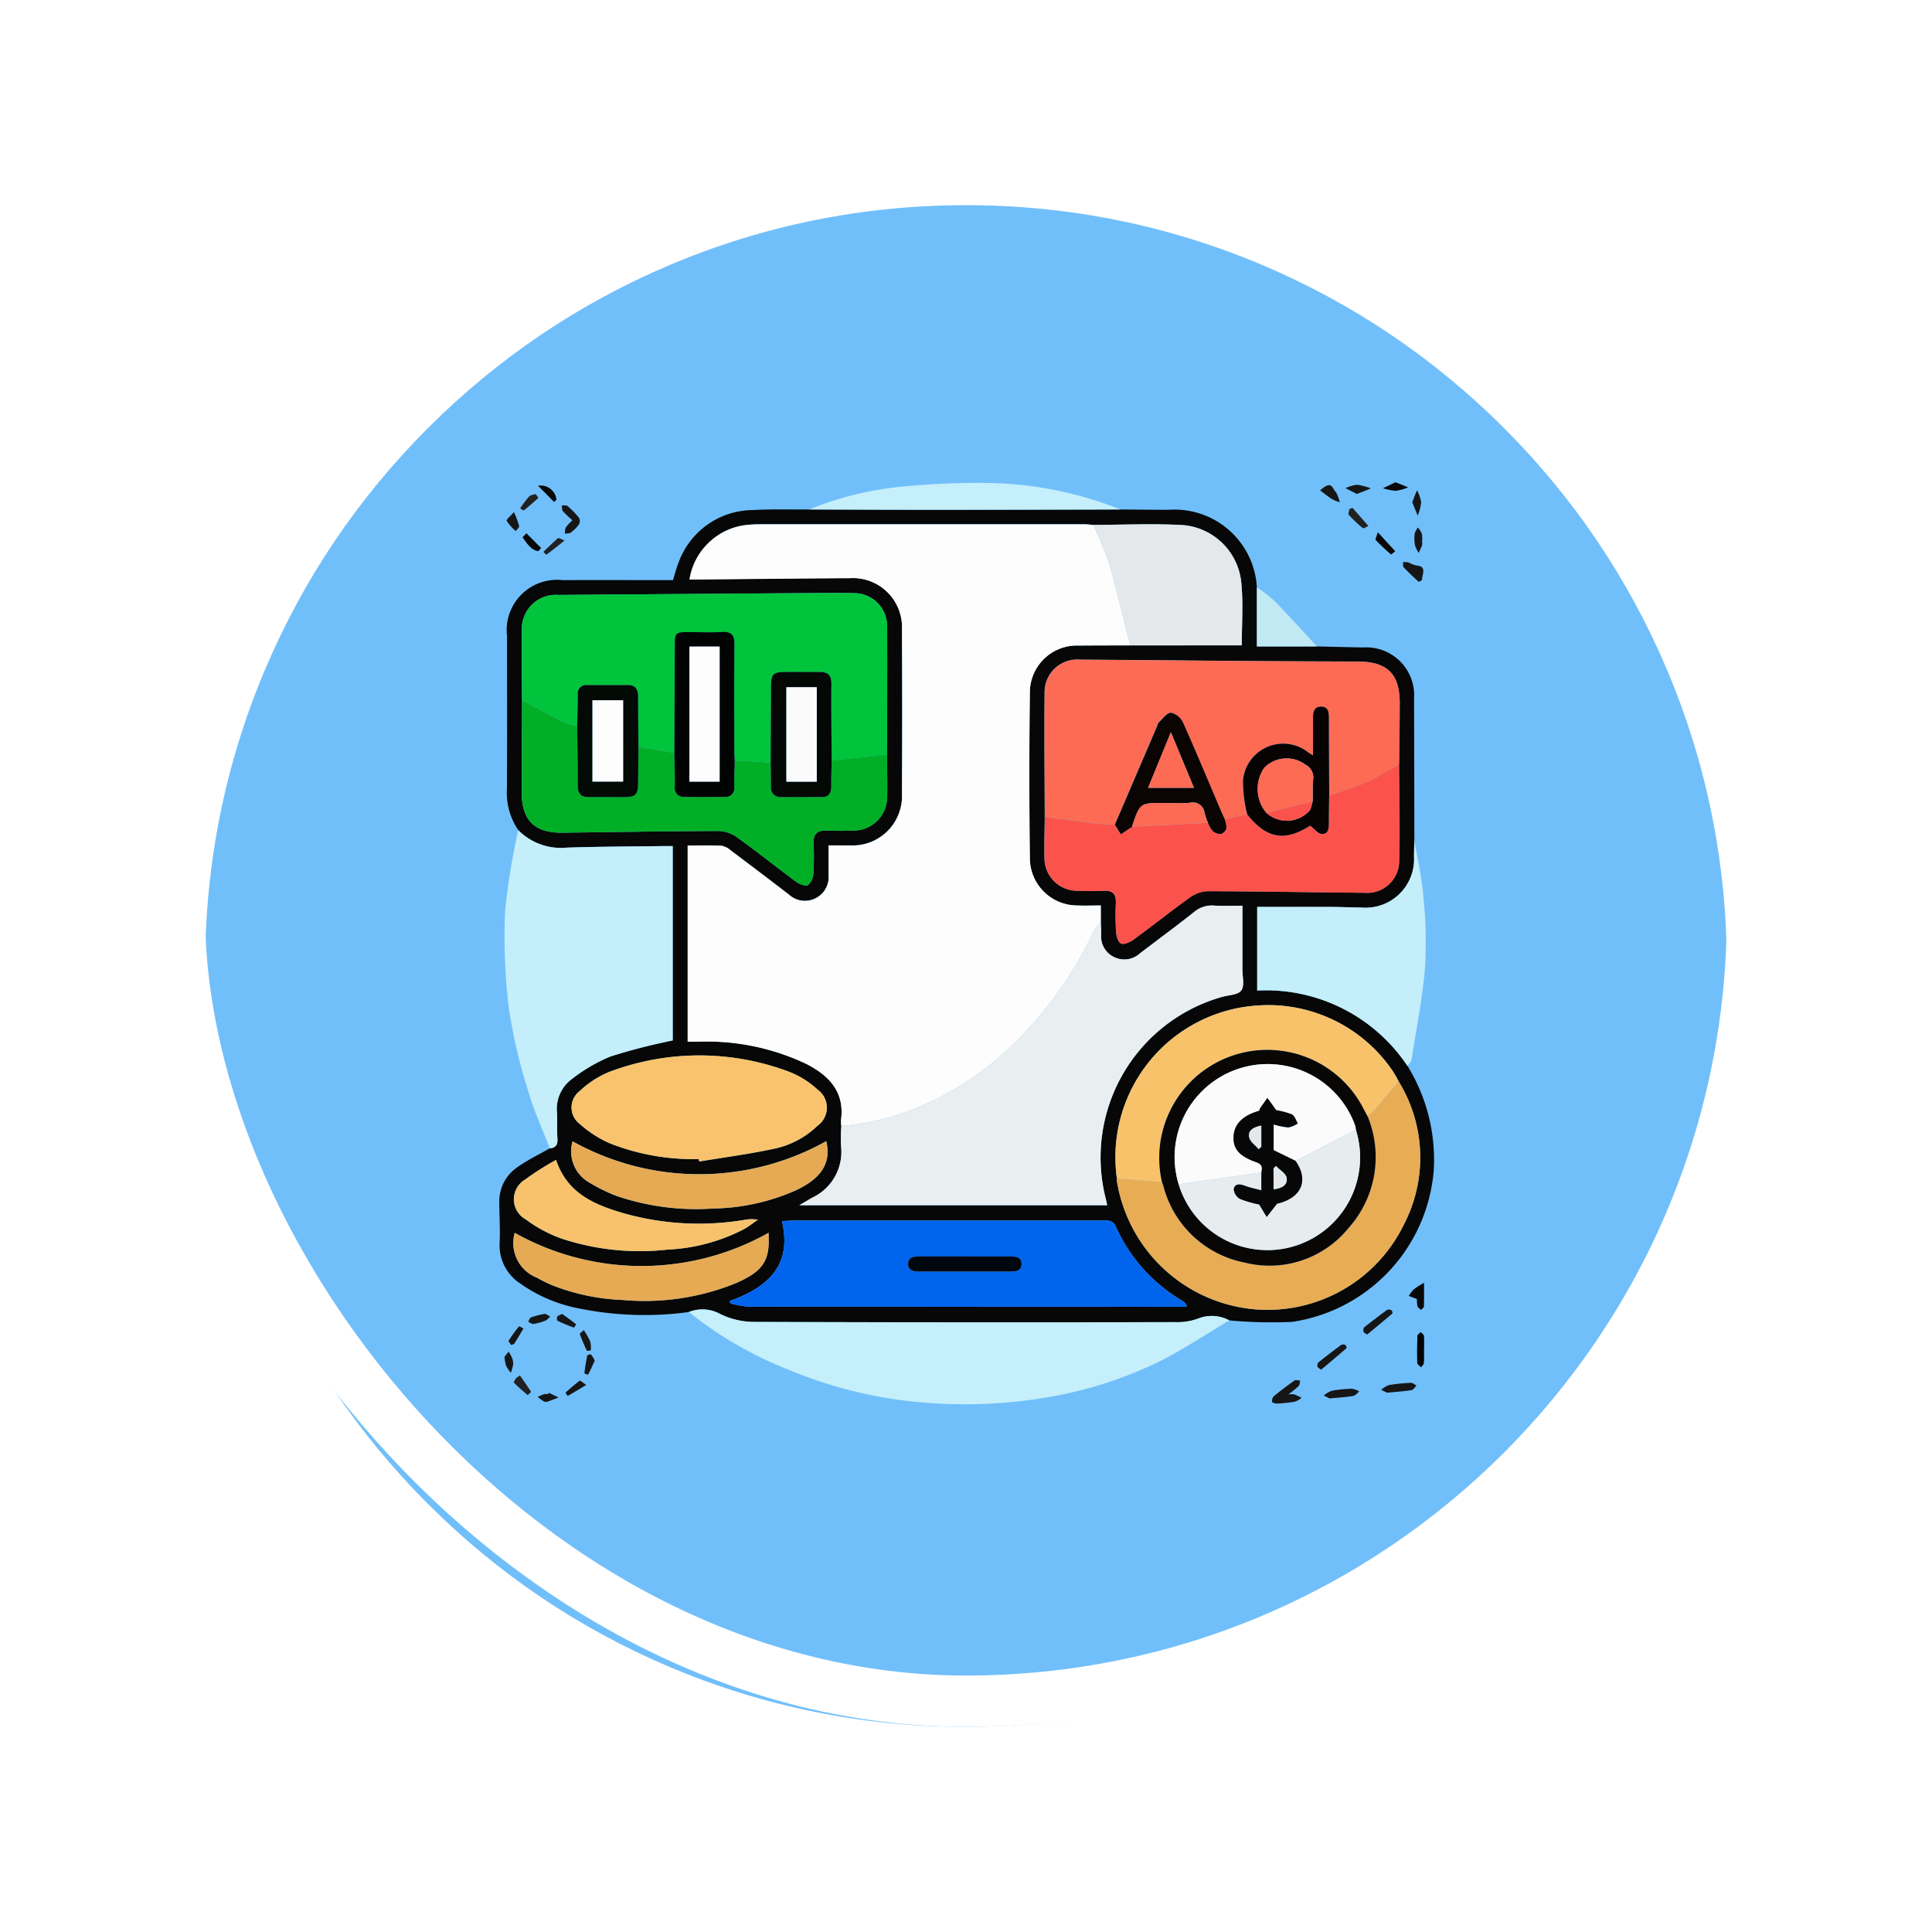 <svg xmlns="http://www.w3.org/2000/svg" xmlns:xlink="http://www.w3.org/1999/xlink" width="113" height="113" viewBox="0 0 113 113">
  <defs>
    <filter id="Trazado_896985" x="0" y="0" width="113" height="113" filterUnits="userSpaceOnUse">
      <feOffset dy="3" input="SourceAlpha"/>
      <feGaussianBlur stdDeviation="3" result="blur"/>
      <feFlood flood-opacity="0.161"/>
      <feComposite operator="in" in2="blur"/>
      <feComposite in="SourceGraphic"/>
    </filter>
    <clipPath id="clip-path">
      <rect id="Rectángulo_407607" data-name="Rectángulo 407607" width="58.32" height="58.32" fill="none"/>
    </clipPath>
  </defs>
  <g id="Grupo_1111348" data-name="Grupo 1111348" transform="translate(-740.885 -3846)">
    <g id="Grupo_1111319" data-name="Grupo 1111319" transform="translate(-5.891)">
      <g id="Grupo_1109827" data-name="Grupo 1109827" transform="translate(755.775 3852)">
        <g id="Grupo_1098742" data-name="Grupo 1098742">
          <g transform="matrix(1, 0, 0, 1, -9, -6)" filter="url(#Trazado_896985)">
            <g id="Trazado_896985-2" data-name="Trazado 896985" transform="translate(9 6)" fill="#5ab4f9" opacity="0.859">
              <path d="M 47.5 93.5 C 41.289 93.5 35.265 92.284 29.595 89.886 C 24.118 87.569 19.198 84.252 14.973 80.027 C 10.748 75.802 7.431 70.882 5.114 65.405 C 2.716 59.735 1.5 53.711 1.5 47.5 C 1.5 41.289 2.716 35.265 5.114 29.595 C 7.431 24.118 10.748 19.198 14.973 14.973 C 19.198 10.748 24.118 7.431 29.595 5.114 C 35.265 2.716 41.289 1.5 47.5 1.5 C 53.711 1.5 59.735 2.716 65.405 5.114 C 70.882 7.431 75.802 10.748 80.027 14.973 C 84.252 19.198 87.569 24.118 89.886 29.595 C 92.284 35.265 93.5 41.289 93.5 47.5 C 93.5 53.711 92.284 59.735 89.886 65.405 C 87.569 70.882 84.252 75.802 80.027 80.027 C 75.802 84.252 70.882 87.569 65.405 89.886 C 59.735 92.284 53.711 93.5 47.5 93.5 Z" stroke="none"/>
              <path d="M 47.5 3 C 41.491 3 35.664 4.176 30.179 6.496 C 24.881 8.737 20.121 11.946 16.034 16.034 C 11.946 20.121 8.737 24.881 6.496 30.179 C 4.176 35.664 3 41.491 3 47.5 C 3 53.509 4.176 59.336 6.496 64.821 C 8.737 70.119 11.946 74.879 16.034 78.966 C 20.121 83.054 24.881 86.263 30.179 88.504 C 35.664 90.824 41.491 92 47.5 92 C 53.509 92 59.336 90.824 64.82 88.504 C 70.119 86.263 74.878 83.054 78.966 78.966 C 83.054 74.879 86.263 70.119 88.504 64.821 C 90.824 59.336 92 53.509 92 47.5 C 92 41.491 90.824 35.664 88.504 30.179 C 86.263 24.881 83.054 20.121 78.966 16.034 C 74.878 11.946 70.119 8.737 64.82 6.496 C 59.336 4.176 53.509 3 47.5 3 M 47.5 0 C 73.733 0 95 21.266 95 47.5 L 95 47.5 C 95 73.734 73.733 95 47.5 95 C 21.266 95 0 73.734 0 47.5 L 0 47.5 C 0 21.266 21.266 0 47.5 0 Z" stroke="none" fill="#fff"/>
            </g>
          </g>
          <g id="Rectángulo_400907" data-name="Rectángulo 400907" transform="translate(0 0)" fill="none" stroke="#fff" stroke-width="3">
            <rect width="95" height="95" rx="47.5" stroke="none"/>
            <rect x="1.5" y="1.5" width="92" height="92" rx="46" fill="none"/>
          </g>
        </g>
      </g>
    </g>
    <g id="Grupo_1180315" data-name="Grupo 1180315" transform="translate(768.224 3872.067)">
      <g id="Grupo_1180314" data-name="Grupo 1180314" transform="translate(0 0)" clip-path="url(#clip-path)">
        <path id="Trazado_1052915" data-name="Trazado 1052915" d="M54.779,35.867a10.432,10.432,0,0,1,1.529,6.113,9.75,9.75,0,0,1-8.285,8.851,27.165,27.165,0,0,1-3.665-.087,2.163,2.163,0,0,0-1.828-.106,3.428,3.428,0,0,1-1.328.207q-12.321.019-24.64-.011a4.576,4.576,0,0,1-2-.472,2.154,2.154,0,0,0-1.82-.108,19.225,19.225,0,0,1-6.369-.2,8.8,8.8,0,0,1-3.513-1.483A2.662,2.662,0,0,1,1.675,46.2c.039-.791-.02-1.586-.02-2.379a2.416,2.416,0,0,1,1.052-2.034c.594-.424,1.262-.742,1.9-1.107.35-.032.472-.215.447-.569-.034-.49,0-.984-.023-1.477A2.174,2.174,0,0,1,5.8,36.706a9.631,9.631,0,0,1,2.361-1.4A34.926,34.926,0,0,1,11.8,34.37V23c-.232,0-.436,0-.64,0-1.856.026-3.713.028-5.568.09a3.515,3.515,0,0,1-2.831-1.028,3.889,3.889,0,0,1-.66-2.409c.018-2.975.006-5.949.008-8.923A2.94,2.94,0,0,1,5.349,7.446c2.157-.008,4.316,0,6.463,0,.127-.4.21-.75.348-1.077a4.647,4.647,0,0,1,4.285-3.02c1.114-.063,2.234-.027,3.351-.035,2.531.007,5.063.018,7.594.018q5.3,0,10.6-.018c.942.007,1.884.017,2.826.019a4.818,4.818,0,0,1,5.149,4.539v3.452h3.518c.906.02,1.81.045,2.716.059a2.8,2.8,0,0,1,2.959,3q.012,4.14.018,8.279c-.006.321-.015.642-.017.963A2.838,2.838,0,0,1,52.1,26.6c-.625-.009-1.249-.035-1.873-.037-1.411-.006-2.824,0-4.24,0V31.45a9.943,9.943,0,0,1,8.794,4.417m-17,6.572a.955.955,0,0,0,0,.17,8.961,8.961,0,0,0,7.513,7.423A8.868,8.868,0,0,0,54.55,45.16a8.5,8.5,0,0,0-.3-8.406,5.715,5.715,0,0,0-.332-.585,8.792,8.792,0,0,0-7.778-3.852,8.888,8.888,0,0,0-8.363,10.122M2.985,14.474c-.006,1.8-.016,3.594-.018,5.392,0,1.618.747,2.368,2.36,2.35,3.046-.032,6.091-.087,9.135-.1a1.955,1.955,0,0,1,1.078.355c1.182.849,2.318,1.761,3.491,2.625.186.137.546.27.686.181a.984.984,0,0,0,.31-.693,16.367,16.367,0,0,0,.009-1.759c-.017-.54.226-.752.754-.733.549.021,1.1.019,1.647,0a1.969,1.969,0,0,0,1.9-1.888c.025-.85-.006-1.7-.011-2.552.006-2.52.028-5.038.01-7.558a1.928,1.928,0,0,0-1.9-1.888c-1.079-.025-2.159,0-3.24,0q-7.046.051-14.091.106a1.983,1.983,0,0,0-2.131,1.895c-.028,1.42,0,2.841.007,4.261m51.3,3.748c.012-1.191.032-2.381.035-3.572,0-1.72-.722-2.433-2.459-2.439-2.025-.008-4.049-.014-6.075-.028-3.387-.025-6.774-.063-10.161-.082a1.909,1.909,0,0,0-2.073,1.814c-.026,2.46,0,4.919.007,7.379-.007.813-.035,1.627-.016,2.439a1.91,1.91,0,0,0,1.886,1.883c.529.019,1.061.026,1.589,0s.719.213.7.712a16.037,16.037,0,0,0,.009,1.646c.018.256.1.623.269.72s.529-.054.729-.2c1.131-.825,2.225-1.7,3.362-2.514a1.87,1.87,0,0,1,1.025-.339c3.046.011,6.092.066,9.137.095a1.87,1.87,0,0,0,2.038-1.843c.059-1.888,0-3.78-.006-5.67M38.554,11.263h6.528c0-1.191.088-2.386-.02-3.562a3.737,3.737,0,0,0-3.626-3.485c-1.678-.08-3.365,0-5.046,0-.15-.012-.3-.036-.449-.036q-9.548,0-19.1,0a6.589,6.589,0,0,0-.906.062A3.809,3.809,0,0,0,12.778,7.4c.15,0,.3,0,.445,0,2.974-.026,5.947-.062,8.921-.075a2.872,2.872,0,0,1,3.06,3.006q.032,4.8,0,9.6a2.885,2.885,0,0,1-3.047,3.024c-.408.006-.816,0-1.246,0,0,.625,0,1.173,0,1.72a1.388,1.388,0,0,1-2.325,1.152q-1.686-1.3-3.392-2.575a1.127,1.127,0,0,0-.537-.275c-.654-.033-1.312-.012-1.987-.012V34.443c.205,0,.391,0,.579,0a13.559,13.559,0,0,1,6.381,1.309c1.315.683,2.235,1.634,2.007,3.278a1.72,1.72,0,0,0,.021.338,9.147,9.147,0,0,0-.016,1.191,2.957,2.957,0,0,1-1.7,3.013c-.225.136-.453.267-.742.437H37.209c-.032-.144-.053-.255-.08-.363a9.757,9.757,0,0,1,6.795-11.821c.392-.114.941-.121,1.131-.383s.063-.8.063-1.218c0-1.226,0-2.451,0-3.734-.594,0-1.123.027-1.649-.008a1.623,1.623,0,0,0-1.189.386c-1.037.823-2.108,1.607-3.16,2.413a1.354,1.354,0,0,1-1.535.2,1.336,1.336,0,0,1-.729-1.311c0-.244-.015-.491-.023-.736v-.959c-.487,0-.923.018-1.357,0a2.774,2.774,0,0,1-2.792-2.782q-.056-4.831,0-9.66a2.751,2.751,0,0,1,2.858-2.76c1-.009,2.007-.006,3.011-.007M15.131,49.613c.014.045.027.09.042.135a5.77,5.77,0,0,0,1.045.191q12.824.017,25.647.009a.5.5,0,0,0-.219-.327,9.574,9.574,0,0,1-3.928-4.36c-.169-.374-.424-.36-.731-.36q-9.036,0-18.072,0c-.2,0-.4.018-.728.034.618,2.645-.881,3.888-3.057,4.675m-1.806-8.3.024.141c1.431-.238,2.872-.426,4.288-.728a5.189,5.189,0,0,0,2.635-1.367,1.3,1.3,0,0,0-.012-2.118,5.228,5.228,0,0,0-1.614-1.019A14.888,14.888,0,0,0,8.108,36.2a5.564,5.564,0,0,0-1.743,1.12,1.209,1.209,0,0,0,0,1.939,6.641,6.641,0,0,0,1.745,1.123,13.29,13.29,0,0,0,5.213.924m7.452-1.048a15.217,15.217,0,0,1-14.837.008A2.1,2.1,0,0,0,6.948,42.7a9.749,9.749,0,0,0,1.571.768,14.459,14.459,0,0,0,5.642.733A12.426,12.426,0,0,0,19,43.137c1.249-.594,2.128-1.414,1.777-2.876M17.4,45.622a15.163,15.163,0,0,1-14.845,0,2.18,2.18,0,0,0,1.313,2.631,7.638,7.638,0,0,0,.915.448,12.507,12.507,0,0,0,4.089.849,14.171,14.171,0,0,0,6.614-.983c1.639-.715,2.012-1.345,1.914-2.947M4.976,41.357A16.176,16.176,0,0,0,3.169,42.5,1.344,1.344,0,0,0,3.2,44.838a7.94,7.94,0,0,0,2.076,1.115,14.56,14.56,0,0,0,6.214.65A10.763,10.763,0,0,0,16,45.389c.242-.136.461-.315.791-.544-.25-.015-.345-.027-.438-.023a3.137,3.137,0,0,0-.338.039,16.2,16.2,0,0,1-7.188-.413c-1.624-.49-3.195-1.13-3.851-3.091" transform="translate(0.209 0.418)" fill="#060706"/>
        <path id="Trazado_1052916" data-name="Trazado 1052916" d="M2.723,19.962A3.515,3.515,0,0,0,5.554,20.99c1.855-.062,3.712-.064,5.568-.091.2,0,.408,0,.64,0V32.265a34.832,34.832,0,0,0-3.633.933,9.652,9.652,0,0,0-2.362,1.4A2.179,2.179,0,0,0,5,36.53c.02.491-.011.986.023,1.477.025.354-.1.537-.447.569-.426-1.107-.929-2.192-1.257-3.327a31.6,31.6,0,0,1-1.133-4.82,33.869,33.869,0,0,1-.223-5.754,39.705,39.705,0,0,1,.766-4.713" transform="translate(0.243 2.523)" fill="#c3eefa"/>
        <path id="Trazado_1052917" data-name="Trazado 1052917" d="M11.494,45a2.15,2.15,0,0,1,1.82.109,4.59,4.59,0,0,0,2,.471q12.319.046,24.64.012a3.453,3.453,0,0,0,1.328-.208,2.165,2.165,0,0,1,1.827.106c-1.376.817-2.71,1.719-4.14,2.43a24.058,24.058,0,0,1-6.452,2.062,28.662,28.662,0,0,1-7.444.3,25.677,25.677,0,0,1-7.61-1.851A22.62,22.62,0,0,1,11.494,45" transform="translate(1.453 5.67)" fill="#c4effb"/>
        <path id="Trazado_1052918" data-name="Trazado 1052918" d="M49.8,33.695a9.943,9.943,0,0,0-8.794-4.417V24.387c1.416,0,2.827,0,4.24,0,.624,0,1.248.028,1.873.038a2.838,2.838,0,0,0,3.06-2.974c0-.321.012-.642.018-.963.182,1.087.438,2.168.528,3.264a25.525,25.525,0,0,1,.1,4.178c-.148,1.808-.507,3.6-.79,5.4-.021.131-.155.244-.238.366" transform="translate(5.184 2.59)" fill="#c3eefa"/>
        <path id="Trazado_1052919" data-name="Trazado 1052919" d="M35.955,3.488q-5.3.01-10.6.017c-2.532,0-5.063-.011-7.6-.017a18.925,18.925,0,0,1,5.35-1.329,44.981,44.981,0,0,1,5.478-.214,21.862,21.862,0,0,1,7.367,1.543" transform="translate(2.245 0.243)" fill="#c4effb"/>
        <path id="Trazado_1052920" data-name="Trazado 1052920" d="M44.511,10.812H40.994V7.36a8.58,8.58,0,0,1,1.016.781c.852.873,1.669,1.779,2.5,2.672" transform="translate(5.182 0.93)" fill="#c1e9f4"/>
        <path id="Trazado_1052921" data-name="Trazado 1052921" d="M42.747,49.352a1.375,1.375,0,0,1,.328,0c.149.057.289.134.434.2a1.294,1.294,0,0,1-.387.23,8.835,8.835,0,0,1-1.063.11c-.1.006-.273-.059-.278-.1a.426.426,0,0,1,.1-.328q.586-.483,1.211-.919c.075-.053.223,0,.338,0-.03.11-.028.252-.1.327a5.384,5.384,0,0,1-.588.476" transform="translate(5.281 6.134)" fill="#161616"/>
        <path id="Trazado_1052922" data-name="Trazado 1052922" d="M5.526,3.973a6.414,6.414,0,0,1-.565-.533C4.9,3.364,4.918,3.217,4.9,3.1c.114.01.265-.023.335.038a4.97,4.97,0,0,1,.671.688.409.409,0,0,1,0,.382,2.173,2.173,0,0,1-.478.481c-.081.063-.223.047-.338.068a.866.866,0,0,1,.033-.351,3.022,3.022,0,0,1,.4-.436" transform="translate(0.62 0.392)" fill="#161616"/>
        <path id="Trazado_1052923" data-name="Trazado 1052923" d="M47.792,49.239l-.35-.167a1.517,1.517,0,0,1,.46-.28,10.359,10.359,0,0,1,1.3-.13c.1,0,.208.1.312.161-.095.091-.179.246-.286.264-.428.069-.863.1-1.431.152" transform="translate(5.997 6.151)" fill="#161616"/>
        <path id="Trazado_1052924" data-name="Trazado 1052924" d="M46.741,46.32c-.1-.072-.191-.106-.205-.159-.021-.08-.021-.216.028-.257q.662-.532,1.352-1.032a.285.285,0,0,1,.246.025c.044.024.08.169.057.189-.484.415-.977.819-1.478,1.233" transform="translate(5.881 5.67)" fill="#161616"/>
        <path id="Trazado_1052925" data-name="Trazado 1052925" d="M44.351,48.152c-.11-.093-.2-.133-.21-.187a.3.3,0,0,1,.047-.243q.656-.527,1.336-1.024a.285.285,0,0,1,.246,0c.045.023.087.171.065.189-.487.424-.982.838-1.485,1.26" transform="translate(5.579 5.9)" fill="#161616"/>
        <path id="Trazado_1052926" data-name="Trazado 1052926" d="M44.808,49.536l-.346-.17a1.619,1.619,0,0,1,.473-.279,7.527,7.527,0,0,1,1.18-.118,1.234,1.234,0,0,1,.427.16c-.118.091-.228.24-.358.261-.408.07-.823.092-1.376.146" transform="translate(5.621 6.19)" fill="#161616"/>
        <path id="Trazado_1052927" data-name="Trazado 1052927" d="M49.359,44.418l-.48-.182a2.349,2.349,0,0,1,.286-.378,5.246,5.246,0,0,1,.606-.391c0,.565.008.979-.008,1.392,0,.066-.109.13-.169.195-.071-.072-.182-.132-.206-.217a1.732,1.732,0,0,1-.029-.418" transform="translate(6.179 5.494)" fill="#080706"/>
        <path id="Trazado_1052928" data-name="Trazado 1052928" d="M49.495,7.2c-.3-.28-.6-.554-.877-.849-.056-.059-.027-.2-.036-.3a.844.844,0,0,1,.341.023,1.634,1.634,0,0,0,.569.191c.467.078.2.535.194.841l-.19.093" transform="translate(6.141 0.764)" fill="#161616"/>
        <path id="Trazado_1052929" data-name="Trazado 1052929" d="M49.715,47.046c0,.265.014.529-.009.792-.007.087-.107.164-.164.247-.078-.084-.219-.168-.222-.255-.017-.527-.011-1.057.009-1.585,0-.075.127-.146.2-.22.063.077.175.148.182.229.024.262.009.527.008.792" transform="translate(6.234 5.818)" fill="#010302"/>
        <path id="Trazado_1052930" data-name="Trazado 1052930" d="M45.988,3.231l.93,1.062c-.115.044-.288.158-.336.118a7.069,7.069,0,0,1-.814-.776c-.052-.056.019-.223.034-.339l.186-.065" transform="translate(5.783 0.408)" fill="#212121"/>
        <path id="Trazado_1052931" data-name="Trazado 1052931" d="M46.262,2.569l-.67-.34a2.2,2.2,0,0,1,.674-.2,3.6,3.6,0,0,1,.816.213l-.819.324" transform="translate(5.764 0.257)" fill="#161616"/>
        <path id="Trazado_1052932" data-name="Trazado 1052932" d="M44.275,2.354c.406-.349.614-.422.792-.074.051.1.145.175.19.274.072.16.119.33.178.5a2.775,2.775,0,0,1-.465-.189c-.223-.139-.427-.309-.695-.507" transform="translate(5.597 0.259)" fill="#161616"/>
        <path id="Trazado_1052933" data-name="Trazado 1052933" d="M49.622,5.067a.682.682,0,0,1,0,.225c-.055.152-.134.3-.2.443a1.875,1.875,0,0,1-.217-.449,2.281,2.281,0,0,1-.017-.678,1.182,1.182,0,0,1,.189-.36,1.488,1.488,0,0,1,.233.368,1.676,1.676,0,0,1,.009.452Z" transform="translate(6.215 0.537)" fill="#161616"/>
        <path id="Trazado_1052934" data-name="Trazado 1052934" d="M49.06,3.017c.1-.265.19-.485.278-.705a2.349,2.349,0,0,1,.244.705,2.831,2.831,0,0,1-.205.781c-.1-.253-.206-.507-.318-.781" transform="translate(6.202 0.292)" fill="#161616"/>
        <path id="Trazado_1052935" data-name="Trazado 1052935" d="M48.273,1.9l.74.3a3.019,3.019,0,0,1-.723.2,3.191,3.191,0,0,1-.751-.152l.734-.347" transform="translate(6.01 0.239)" fill="#060706"/>
        <path id="Trazado_1052936" data-name="Trazado 1052936" d="M47.285,4.494l1.022,1.113c-.088.064-.234.2-.253.182a11.463,11.463,0,0,1-.891-.844c-.038-.039.051-.2.123-.452" transform="translate(5.961 0.568)" fill="#080706"/>
        <path id="Trazado_1052937" data-name="Trazado 1052937" d="M3.809,2.737c-.293.255-.565.5-.853.728-.026.02-.144-.075-.22-.117a7.441,7.441,0,0,1,.518-.689.718.718,0,0,1,.384-.136c.03-.006.083.1.17.215" transform="translate(0.346 0.318)" fill="#212121"/>
        <path id="Trazado_1052938" data-name="Trazado 1052938" d="M5.183,4.942c-.463.368-.758.607-1.062.834-.011.008-.117-.11-.178-.17.285-.273.564-.55.862-.808.033-.028.169.061.378.144" transform="translate(0.498 0.605)" fill="#212121"/>
        <path id="Trazado_1052939" data-name="Trazado 1052939" d="M4.446,45.236c-.119.108-.181.2-.268.235a3.574,3.574,0,0,1-.7.2c-.1.015-.215-.079-.323-.124.052-.088.086-.229.16-.256a4.7,4.7,0,0,1,.805-.208c.079-.014.176.082.322.157" transform="translate(0.399 5.698)" fill="#161616"/>
        <path id="Trazado_1052940" data-name="Trazado 1052940" d="M2.765,48.275c.221.317.446.632.652.957.011.018-.193.2-.2.195-.279-.232-.551-.473-.807-.73-.021-.023.079-.166.122-.253l.234-.169" transform="translate(0.304 6.102)" fill="#212121"/>
        <path id="Trazado_1052941" data-name="Trazado 1052941" d="M1.923,47.346c.06-.074.152-.19.246-.305a2.765,2.765,0,0,1,.208.39.9.9,0,0,1,.051.385,2.881,2.881,0,0,1-.131.464,2.51,2.51,0,0,1-.28-.409,2.561,2.561,0,0,1-.093-.525" transform="translate(0.243 5.946)" fill="#161616"/>
        <path id="Trazado_1052942" data-name="Trazado 1052942" d="M6.305,48.8c-.42.253-.75.453-1.086.642a1.028,1.028,0,0,1-.127-.194c.27-.244.547-.482.838-.7.026-.019.157.1.375.252" transform="translate(0.644 6.137)" fill="#161616"/>
        <path id="Trazado_1052943" data-name="Trazado 1052943" d="M4.951,45.079c.273.2.55.4.818.608a.746.746,0,0,1-.13.2c-.323-.122-.643-.252-.953-.4-.041-.02-.054-.18-.02-.243s.143-.084.285-.158" transform="translate(0.587 5.698)" fill="#161616"/>
        <path id="Trazado_1052944" data-name="Trazado 1052944" d="M2.286,46.819c-.054-.089-.17-.215-.146-.252a9.089,9.089,0,0,1,.611-.841c.012-.016.168.083.256.13-.177.3-.353.594-.536.885-.024.037-.1.044-.184.079" transform="translate(0.27 5.78)" fill="#161616"/>
        <path id="Trazado_1052945" data-name="Trazado 1052945" d="M4.3,49.176l.573.279c-.22.083-.437.173-.66.246A.293.293,0,0,1,4,49.681a3.881,3.881,0,0,1-.36-.264c.134-.055.267-.118.4-.161a.775.775,0,0,1,.223,0l.038-.075" transform="translate(0.46 6.216)" fill="#161616"/>
        <path id="Trazado_1052946" data-name="Trazado 1052946" d="M6.07,45.921a4.8,4.8,0,0,1,.371.657,1.554,1.554,0,0,1,.039.529c0,.007-.222.044-.235.017q-.228-.476-.41-.972c-.012-.033.113-.114.235-.231" transform="translate(0.737 5.805)" fill="#161616"/>
        <path id="Trazado_1052947" data-name="Trazado 1052947" d="M6.68,47.548c-.128.282-.253.558-.391.828,0,.006-.22-.07-.216-.093.041-.346.095-.69.167-1.031.008-.037.193-.088.224-.057a1.651,1.651,0,0,1,.216.354" transform="translate(0.768 5.965)" fill="#161616"/>
        <path id="Trazado_1052948" data-name="Trazado 1052948" d="M2.465,3.449a5.99,5.99,0,0,1,.3.81c.017.083-.123.2-.191.3a2.624,2.624,0,0,1-.535-.6c-.037-.079.252-.31.424-.508" transform="translate(0.258 0.436)" fill="#161616"/>
        <path id="Trazado_1052949" data-name="Trazado 1052949" d="M4.608,3.033l-.942-.952A.926.926,0,0,1,4.745,2.9c-.045.045-.091.089-.137.134" transform="translate(0.463 0.262)" fill="#080706"/>
        <path id="Trazado_1052950" data-name="Trazado 1052950" d="M3.088,4.548l.863.866L3.773,5.6c-.464-.1-.663-.484-.911-.817Z" transform="translate(0.362 0.575)" fill="#060706"/>
        <path id="Trazado_1052951" data-name="Trazado 1052951" d="M20.426,39.27a1.72,1.72,0,0,1-.021-.338c.228-1.643-.693-2.6-2.007-3.278a13.566,13.566,0,0,0-6.383-1.309c-.186,0-.372,0-.577,0V22.877c.675,0,1.333-.02,1.987.012a1.127,1.127,0,0,1,.537.275q1.7,1.277,3.392,2.575a1.388,1.388,0,0,0,2.325-1.152c0-.547,0-1.095,0-1.72.43,0,.838,0,1.245,0a2.885,2.885,0,0,0,3.047-3.024q.029-4.8,0-9.6a2.872,2.872,0,0,0-3.06-3.006c-2.974.014-5.947.05-8.921.075-.148,0-.3,0-.446,0A3.81,3.81,0,0,1,14.7,4.147a6.589,6.589,0,0,1,.906-.062q9.548-.005,19.1,0c.15,0,.3.024.449.035a21.245,21.245,0,0,1,.928,2.246c.46,1.586.829,3.2,1.237,4.8-1,0-2.007,0-3.011.008a2.75,2.75,0,0,0-2.858,2.76q-.059,4.829,0,9.659a2.774,2.774,0,0,0,2.792,2.783c.435.021.871,0,1.357,0v.957a3.356,3.356,0,0,0-.424.558,22.29,22.29,0,0,1-4.936,6.831,17.587,17.587,0,0,1-5.328,3.463,14.863,14.863,0,0,1-4.485,1.085" transform="translate(1.446 0.516)" fill="#fdfdfd"/>
        <path id="Trazado_1052952" data-name="Trazado 1052952" d="M19.693,36.768a14.863,14.863,0,0,0,4.485-1.085,17.587,17.587,0,0,0,5.328-3.463,22.29,22.29,0,0,0,4.936-6.831,3.356,3.356,0,0,1,.424-.558c.008.246.024.491.023.737a1.334,1.334,0,0,0,.729,1.311,1.356,1.356,0,0,0,1.535-.2c1.052-.805,2.121-1.589,3.158-2.413a1.621,1.621,0,0,1,1.191-.386c.526.034,1.055.008,1.649.008,0,1.283,0,2.509,0,3.734,0,.417.137.942-.063,1.218s-.739.269-1.131.382a9.759,9.759,0,0,0-6.795,11.822c.027.108.048.219.08.363H17.234c.289-.17.517-.3.742-.437a2.956,2.956,0,0,0,1.7-3.013,9.349,9.349,0,0,1,.017-1.191" transform="translate(2.179 3.018)" fill="#e9eef0"/>
        <path id="Trazado_1052953" data-name="Trazado 1052953" d="M29.984,20.307c-.006-2.46-.033-4.919-.007-7.379a1.909,1.909,0,0,1,2.073-1.814c3.387.019,6.774.057,10.161.082,2.024.015,4.049.02,6.075.028,1.737.006,2.463.719,2.459,2.439,0,1.191-.024,2.381-.036,3.572-.658.362-1.3.768-1.981,1.072s-1.407.5-2.113.751c-.008-1.491-.018-2.983-.021-4.474,0-.335.006-.707-.428-.724-.465-.017-.5.356-.5.723.007.686,0,1.372,0,2.131-.149-.093-.21-.13-.268-.17a2.359,2.359,0,0,0-3.828,1.632,7.97,7.97,0,0,0,.246,1.98l-1.32.284c-.064-.135-.132-.269-.19-.408-.747-1.752-1.476-3.512-2.255-5.25a1.023,1.023,0,0,0-.7-.567c-.242,0-.484.36-.716.574-.05.045-.057.136-.088.206q-1.237,2.884-2.475,5.767c-.394-.024-.791-.029-1.183-.077-.97-.117-1.937-.252-2.906-.381" transform="translate(3.788 1.405)" fill="#fd6b54"/>
        <path id="Trazado_1052954" data-name="Trazado 1052954" d="M2.839,13.926c-.006-1.42-.035-2.842-.008-4.261a1.985,1.985,0,0,1,2.131-1.9q7.046-.056,14.093-.1c1.079-.008,2.159-.029,3.238,0a1.927,1.927,0,0,1,1.9,1.888c.019,2.52,0,5.038-.009,7.558l-3.235.341c-.009-1.493-.034-2.986-.017-4.479.006-.527-.219-.713-.709-.705-.661.011-1.324,0-1.985,0-.722.007-.835.13-.838.875q-.008,2.212-.018,4.422l-2.105-.116c-.008-.151-.024-.3-.024-.452,0-2.117-.014-4.232.007-6.347.006-.543-.181-.749-.728-.719-.659.036-1.321.007-1.982.009-.731,0-.775.044-.777.764q-.014,3.144-.024,6.29l-2.1-.339c-.008-.984-.019-1.969-.021-2.953,0-.4-.151-.661-.589-.663-.8,0-1.59,0-2.386,0A.494.494,0,0,0,6.1,13.6c0,.6-.025,1.211-.037,1.816a3.667,3.667,0,0,1-.746-.2c-.834-.415-1.652-.858-2.477-1.292" transform="translate(0.356 0.966)" fill="#00c43b"/>
        <path id="Trazado_1052955" data-name="Trazado 1052955" d="M13.62,44.945c2.176-.786,3.675-2.03,3.057-4.675.329-.016.528-.034.728-.034q9.036,0,18.072,0c.308,0,.562-.014.731.36a9.575,9.575,0,0,0,3.928,4.36.5.5,0,0,1,.219.326q-12.824,0-25.647-.008a5.8,5.8,0,0,1-1.046-.191l-.041-.135m13.76-2.61c-.888,0-1.775,0-2.663,0-.32,0-.657.027-.665.433s.322.449.647.449q2.663,0,5.325,0c.318,0,.654-.018.662-.431s-.322-.449-.643-.449H27.38" transform="translate(1.722 5.086)" fill="#0065ec"/>
        <path id="Trazado_1052956" data-name="Trazado 1052956" d="M40.5,19.755l1.321-.284c1.14,1.438,2.2,1.6,3.679.662.256.193.458.471.679.484.4.026.411-.344.412-.66,0-.528.014-1.057.021-1.586.706-.246,1.433-.447,2.113-.75s1.324-.711,1.982-1.072c.008,1.89.063,3.783.006,5.67a1.87,1.87,0,0,1-2.038,1.842c-3.046-.027-6.092-.083-9.137-.093a1.861,1.861,0,0,0-1.025.339c-1.138.813-2.231,1.688-3.362,2.514-.2.145-.569.289-.729.2s-.251-.463-.27-.72a16.341,16.341,0,0,1-.008-1.645c.016-.5-.181-.736-.7-.712s-1.06.018-1.589,0a1.91,1.91,0,0,1-1.886-1.883c-.019-.813.009-1.627.016-2.439.969.127,1.936.264,2.906.381.392.047.788.052,1.183.077l.351.556.67-.446,4.431-.226a1.732,1.732,0,0,0,.273.478.683.683,0,0,0,.482.177.487.487,0,0,0,.318-.326,1.478,1.478,0,0,0-.1-.536" transform="translate(3.788 2.092)" fill="#fb534b"/>
        <path id="Trazado_1052957" data-name="Trazado 1052957" d="M2.839,13.221c.825.434,1.643.877,2.477,1.292a3.676,3.676,0,0,0,.745.2c.015,1.168.042,2.336.036,3.5,0,.489.2.681.679.671.7-.014,1.4,0,2.093,0,.6-.006.75-.161.757-.785.009-.716.015-1.433.021-2.148l2.1.339c.01.661.033,1.322.024,1.984a.518.518,0,0,0,.576.6q1.164.014,2.326,0a.518.518,0,0,0,.577-.6c-.01-.509.016-1.019.026-1.529l2.105.116c.006.472.012.943.017,1.415a.538.538,0,0,0,.588.606c.792.006,1.584,0,2.377,0,.4,0,.564-.22.56-.613-.006-.509.015-1.017.025-1.526l3.235-.341c.006.85.036,1.7.011,2.552a1.969,1.969,0,0,1-1.906,1.887c-.547.02-1.1.023-1.646,0-.527-.019-.77.194-.754.733a16.348,16.348,0,0,1-.01,1.758.98.98,0,0,1-.31.694c-.139.088-.5-.044-.685-.181-1.173-.864-2.309-1.776-3.491-2.625a1.961,1.961,0,0,0-1.078-.355c-3.046.009-6.091.063-9.135.1-1.613.017-2.362-.732-2.36-2.351,0-1.8.011-3.594.018-5.391" transform="translate(0.357 1.671)" fill="#00af26"/>
        <path id="Trazado_1052958" data-name="Trazado 1052958" d="M12.85,37.724A13.288,13.288,0,0,1,7.638,36.8a6.616,6.616,0,0,1-1.744-1.123,1.209,1.209,0,0,1,0-1.939,5.564,5.564,0,0,1,1.743-1.12,14.888,14.888,0,0,1,10.538.014,5.228,5.228,0,0,1,1.614,1.019A1.3,1.3,0,0,1,19.8,35.77a5.184,5.184,0,0,1-2.635,1.367c-1.416.3-2.858.49-4.288.728-.008-.047-.017-.093-.025-.141" transform="translate(0.683 4.002)" fill="#f8c36c"/>
        <path id="Trazado_1052959" data-name="Trazado 1052959" d="M50.2,33a8.5,8.5,0,0,1,.3,8.406,8.869,8.869,0,0,1-9.261,4.872,8.964,8.964,0,0,1-7.514-7.424.944.944,0,0,1,0-.169l2.639.221c.026.07.055.139.078.21a6.127,6.127,0,0,0,4.794,4.5,5.944,5.944,0,0,0,6.038-2.03,6.22,6.22,0,0,0,1.112-6.533,3.908,3.908,0,0,0,.418-.374c.472-.553.932-1.115,1.4-1.674" transform="translate(4.263 4.171)" fill="#e8ac55"/>
        <path id="Trazado_1052960" data-name="Trazado 1052960" d="M36.375,39.405l-2.639-.221A8.889,8.889,0,0,1,42.1,29.062a8.792,8.792,0,0,1,7.777,3.852,5.962,5.962,0,0,1,.333.586c-.464.559-.924,1.121-1.4,1.673a4.017,4.017,0,0,1-.418.375c-.072-.133-.148-.264-.215-.4a6.32,6.32,0,0,0-11.806,4.256" transform="translate(4.251 3.673)" fill="#f8c26b"/>
        <path id="Trazado_1052961" data-name="Trazado 1052961" d="M34.656,11.165c-.407-1.6-.777-3.213-1.237-4.8a20.592,20.592,0,0,0-.928-2.246c1.683-.007,3.368-.081,5.046,0A3.737,3.737,0,0,1,41.164,7.6c.108,1.177.019,2.371.019,3.562Z" transform="translate(4.107 0.516)" fill="#e4e8ea"/>
        <path id="Trazado_1052962" data-name="Trazado 1052962" d="M20.305,36.114c.35,1.462-.528,2.282-1.777,2.876a12.447,12.447,0,0,1-4.839,1.061,14.459,14.459,0,0,1-5.642-.733,9.849,9.849,0,0,1-1.571-.769,2.1,2.1,0,0,1-1.007-2.425,15.223,15.223,0,0,0,14.837-.009" transform="translate(0.683 4.565)" fill="#e6aa54"/>
        <path id="Trazado_1052963" data-name="Trazado 1052963" d="M17.307,40.873c.1,1.6-.274,2.231-1.913,2.947A14.208,14.208,0,0,1,8.78,44.8a12.486,12.486,0,0,1-4.09-.85,7.637,7.637,0,0,1-.915-.448,2.178,2.178,0,0,1-1.313-2.63,15.163,15.163,0,0,0,14.845,0" transform="translate(0.305 5.167)" fill="#e6aa54"/>
        <path id="Trazado_1052964" data-name="Trazado 1052964" d="M4.88,37.087c.657,1.961,2.227,2.6,3.851,3.091a16.2,16.2,0,0,0,7.188.413,3.137,3.137,0,0,1,.338-.039c.093,0,.188.008.438.023-.33.229-.549.408-.791.544a10.763,10.763,0,0,1-4.5,1.214,14.56,14.56,0,0,1-6.214-.65,7.94,7.94,0,0,1-2.076-1.115,1.344,1.344,0,0,1-.036-2.336A16.176,16.176,0,0,1,4.88,37.087" transform="translate(0.305 4.688)" fill="#f7c26b"/>
        <path id="Trazado_1052965" data-name="Trazado 1052965" d="M40.039,20.094a1.481,1.481,0,0,1,.1.536.491.491,0,0,1-.318.326.684.684,0,0,1-.483-.177,1.761,1.761,0,0,1-.273-.478,5.836,5.836,0,0,1-.2-.581.682.682,0,0,0-.845-.589c-.5.047-1.016.011-1.525.011-1.4,0-1.4,0-1.854,1.329a.186.186,0,0,0,0,.056l-.671.446c-.117-.186-.233-.372-.35-.556l2.475-5.768c.029-.069.037-.16.088-.206.232-.213.473-.571.715-.574a1.023,1.023,0,0,1,.705.568c.778,1.738,1.508,3.5,2.255,5.25.059.137.126.271.189.408m-1.8-1.836c-.446-1.076-.87-2.1-1.349-3.253-.482,1.177-.9,2.191-1.334,3.253Z" transform="translate(4.249 1.753)" fill="#0a0403"/>
        <path id="Trazado_1052966" data-name="Trazado 1052966" d="M45.312,18.75c-.008.528-.019,1.057-.021,1.585,0,.317-.009.686-.412.66-.22-.014-.424-.292-.679-.484-1.481.938-2.539.776-3.679-.662a7.866,7.866,0,0,1-.246-1.98A2.358,2.358,0,0,1,44.1,16.236c.057.041.119.075.267.17,0-.759.006-1.445,0-2.131,0-.367.032-.74.5-.723.434.017.428.39.429.724,0,1.491.014,2.983.02,4.474m-.963.342c.007-.434-.014-.87.028-1.3a.829.829,0,0,0-.437-.839,1.844,1.844,0,0,0-2.425.17,2.178,2.178,0,0,0,.128,2.647,1.8,1.8,0,0,0,2.489-.1c.135-.128.148-.385.216-.582" transform="translate(5.089 1.713)" fill="#070302"/>
        <path id="Trazado_1052967" data-name="Trazado 1052967" d="M14.275,17.192c-.01.509-.036,1.019-.026,1.529a.518.518,0,0,1-.577.6q-1.162.014-2.326,0a.518.518,0,0,1-.576-.6c.009-.661-.014-1.322-.024-1.984q.012-3.144.024-6.29c0-.72.046-.763.776-.764.661,0,1.325.027,1.984-.009.546-.03.733.176.728.719-.02,2.115-.009,4.231-.007,6.347,0,.151.015.3.024.452m-2.648,1.235h1.765v-7.9H11.627Z" transform="translate(1.359 1.222)" fill="#010302"/>
        <path id="Trazado_1052968" data-name="Trazado 1052968" d="M19.314,16.929c-.01.509-.03,1.017-.025,1.526,0,.393-.157.611-.56.613-.793,0-1.585.006-2.378,0a.537.537,0,0,1-.587-.606q-.007-.708-.018-1.415.01-2.21.019-4.422c0-.746.116-.868.838-.874.661-.007,1.324.007,1.985,0,.49-.008.714.178.709.705-.017,1.493.008,2.986.017,4.479m-.873-4.285H16.665v5.521h1.776Z" transform="translate(1.991 1.484)" fill="#030804"/>
        <path id="Trazado_1052969" data-name="Trazado 1052969" d="M9.284,16.049q-.01,1.075-.02,2.149c-.008.623-.154.779-.758.785-.7.006-1.4-.009-2.093,0-.475.01-.681-.184-.679-.672.006-1.168-.021-2.336-.036-3.5.015-.606.035-1.211.038-1.817a.493.493,0,0,1,.552-.563q1.193,0,2.386,0c.438,0,.588.26.589.665,0,.984.014,1.968.021,2.952m-2.69-2.727v4.752H8.386V13.322Z" transform="translate(0.72 1.571)" fill="#030a05"/>
        <path id="Trazado_1052970" data-name="Trazado 1052970" d="M26.209,42.1h2.663c.321,0,.651.034.643.449s-.345.431-.662.431q-2.663,0-5.325,0c-.324,0-.654-.044-.647-.449s.345-.433.665-.433c.888,0,1.775,0,2.663,0" transform="translate(2.893 5.322)" fill="#00070f"/>
        <path id="Trazado_1052971" data-name="Trazado 1052971" d="M34.519,19.938a.185.185,0,0,1,0-.056c.453-1.329.453-1.329,1.853-1.329.509,0,1.022.036,1.525-.011a.683.683,0,0,1,.846.589,5.556,5.556,0,0,0,.2.581l-4.43.226" transform="translate(4.364 2.343)" fill="#fd6b54"/>
        <path id="Trazado_1052972" data-name="Trazado 1052972" d="M36.083,39.115a6.32,6.32,0,0,1,11.806-4.256c.068.135.143.265.215.4a6.22,6.22,0,0,1-1.112,6.533,5.944,5.944,0,0,1-6.038,2.03,6.128,6.128,0,0,1-4.794-4.5c-.023-.07-.052-.139-.078-.208m11.339-3.064a1.731,1.731,0,0,0-.053-.276,5.441,5.441,0,0,0-10.312,3.463,5.422,5.422,0,1,0,10.365-3.187" transform="translate(4.543 3.964)" fill="#080706"/>
        <path id="Trazado_1052973" data-name="Trazado 1052973" d="M38.023,18.13H35.34c.436-1.062.852-2.076,1.334-3.253.48,1.156.9,2.177,1.349,3.253" transform="translate(4.468 1.88)" fill="#fd6b54"/>
        <path id="Trazado_1052974" data-name="Trazado 1052974" d="M41.547,19.431a2.178,2.178,0,0,1-.13-2.647,1.842,1.842,0,0,1,2.425-.169.827.827,0,0,1,.438.838c-.043.43-.021.866-.028,1.3l-2.706.678" transform="translate(5.187 2.053)" fill="#fd6b54"/>
        <path id="Trazado_1052975" data-name="Trazado 1052975" d="M41.489,19.149l2.706-.678c-.07.2-.082.455-.216.582a1.8,1.8,0,0,1-2.489.1" transform="translate(5.245 2.335)" fill="#fb534b"/>
        <rect id="Rectángulo_407605" data-name="Rectángulo 407605" width="1.765" height="7.897" transform="translate(12.985 11.752)" fill="#fdfdfd"/>
        <rect id="Rectángulo_407606" data-name="Rectángulo 407606" width="1.776" height="5.521" transform="translate(18.656 14.128)" fill="#fbfbfb"/>
        <path id="Trazado_1052976" data-name="Trazado 1052976" d="M6.493,13.222H8.285v4.752H6.493Z" transform="translate(0.821 1.671)" fill="#fdfdfd"/>
        <path id="Trazado_1052977" data-name="Trazado 1052977" d="M36.963,39.141a5.441,5.441,0,0,1,10.312-3.463,1.707,1.707,0,0,1,.053.276c-.2.1-.4.2-.591.3L43.8,37.774l-1.284-.63v-1.5a4.383,4.383,0,0,0,.865.173,1.586,1.586,0,0,0,.549-.232c-.113-.184-.184-.457-.346-.531a4.661,4.661,0,0,0-.916-.246l-.518-.715-.461.649c.029.082-.024.1-.078.119-.945.286-1.415.782-1.442,1.522-.024.683.344,1.126,1.329,1.467.359.124.363.317.3.6l-4.836.695" transform="translate(4.637 4.06)" fill="#fbfbfb"/>
        <path id="Trazado_1052978" data-name="Trazado 1052978" d="M43.768,37.343l2.937-1.52c.2-.1.394-.2.591-.3a5.422,5.422,0,1,1-10.365,3.187l4.836-.695v1.049c-.371-.1-.686-.16-.981-.273s-.581-.118-.632.206a.722.722,0,0,0,.365.569,6.7,6.7,0,0,0,1.123.324c.176.293.306.511.438.73l.6-.772c1.4-.323,1.9-1.337,1.088-2.506" transform="translate(4.669 4.49)" fill="#e7ecee"/>
        <path id="Trazado_1052979" data-name="Trazado 1052979" d="M43.407,37.552c.818,1.169.314,2.183-1.087,2.506-.258.332-.429.552-.6.772-.131-.219-.262-.437-.438-.729a6.706,6.706,0,0,1-1.122-.326.722.722,0,0,1-.365-.569c.05-.324.339-.317.631-.206s.611.172.982.273V38.225c.063-.28.059-.473-.3-.6-.986-.34-1.353-.784-1.328-1.467.026-.74.5-1.236,1.442-1.522.054-.016.106-.037.078-.119q.23-.324.461-.649c.145.2.292.4.517.715a4.689,4.689,0,0,1,.917.246c.162.074.233.347.346.531a1.6,1.6,0,0,1-.549.232,4.3,4.3,0,0,1-.866-.173v1.5l1.284.629m-1.15.3-.137.142V39.21c.458-.041.835-.233.768-.661-.039-.259-.409-.467-.631-.7m-1.008-.991.153-.135V35.486c-.427.087-.79.253-.709.681.048.256.362.463.555.692" transform="translate(5.028 4.282)" fill="#060706"/>
        <path id="Trazado_1052980" data-name="Trazado 1052980" d="M41.994,37.4c.221.231.59.439.631.7.065.428-.31.621-.768.661V37.546l.137-.142" transform="translate(5.291 4.728)" fill="#e4e8ea"/>
        <path id="Trazado_1052981" data-name="Trazado 1052981" d="M41.148,36.678c-.194-.229-.507-.436-.555-.692-.081-.428.282-.595.709-.681v1.238l-.153.135" transform="translate(5.13 4.463)" fill="#e4e8ea"/>
      </g>
    </g>
  </g>
</svg>
